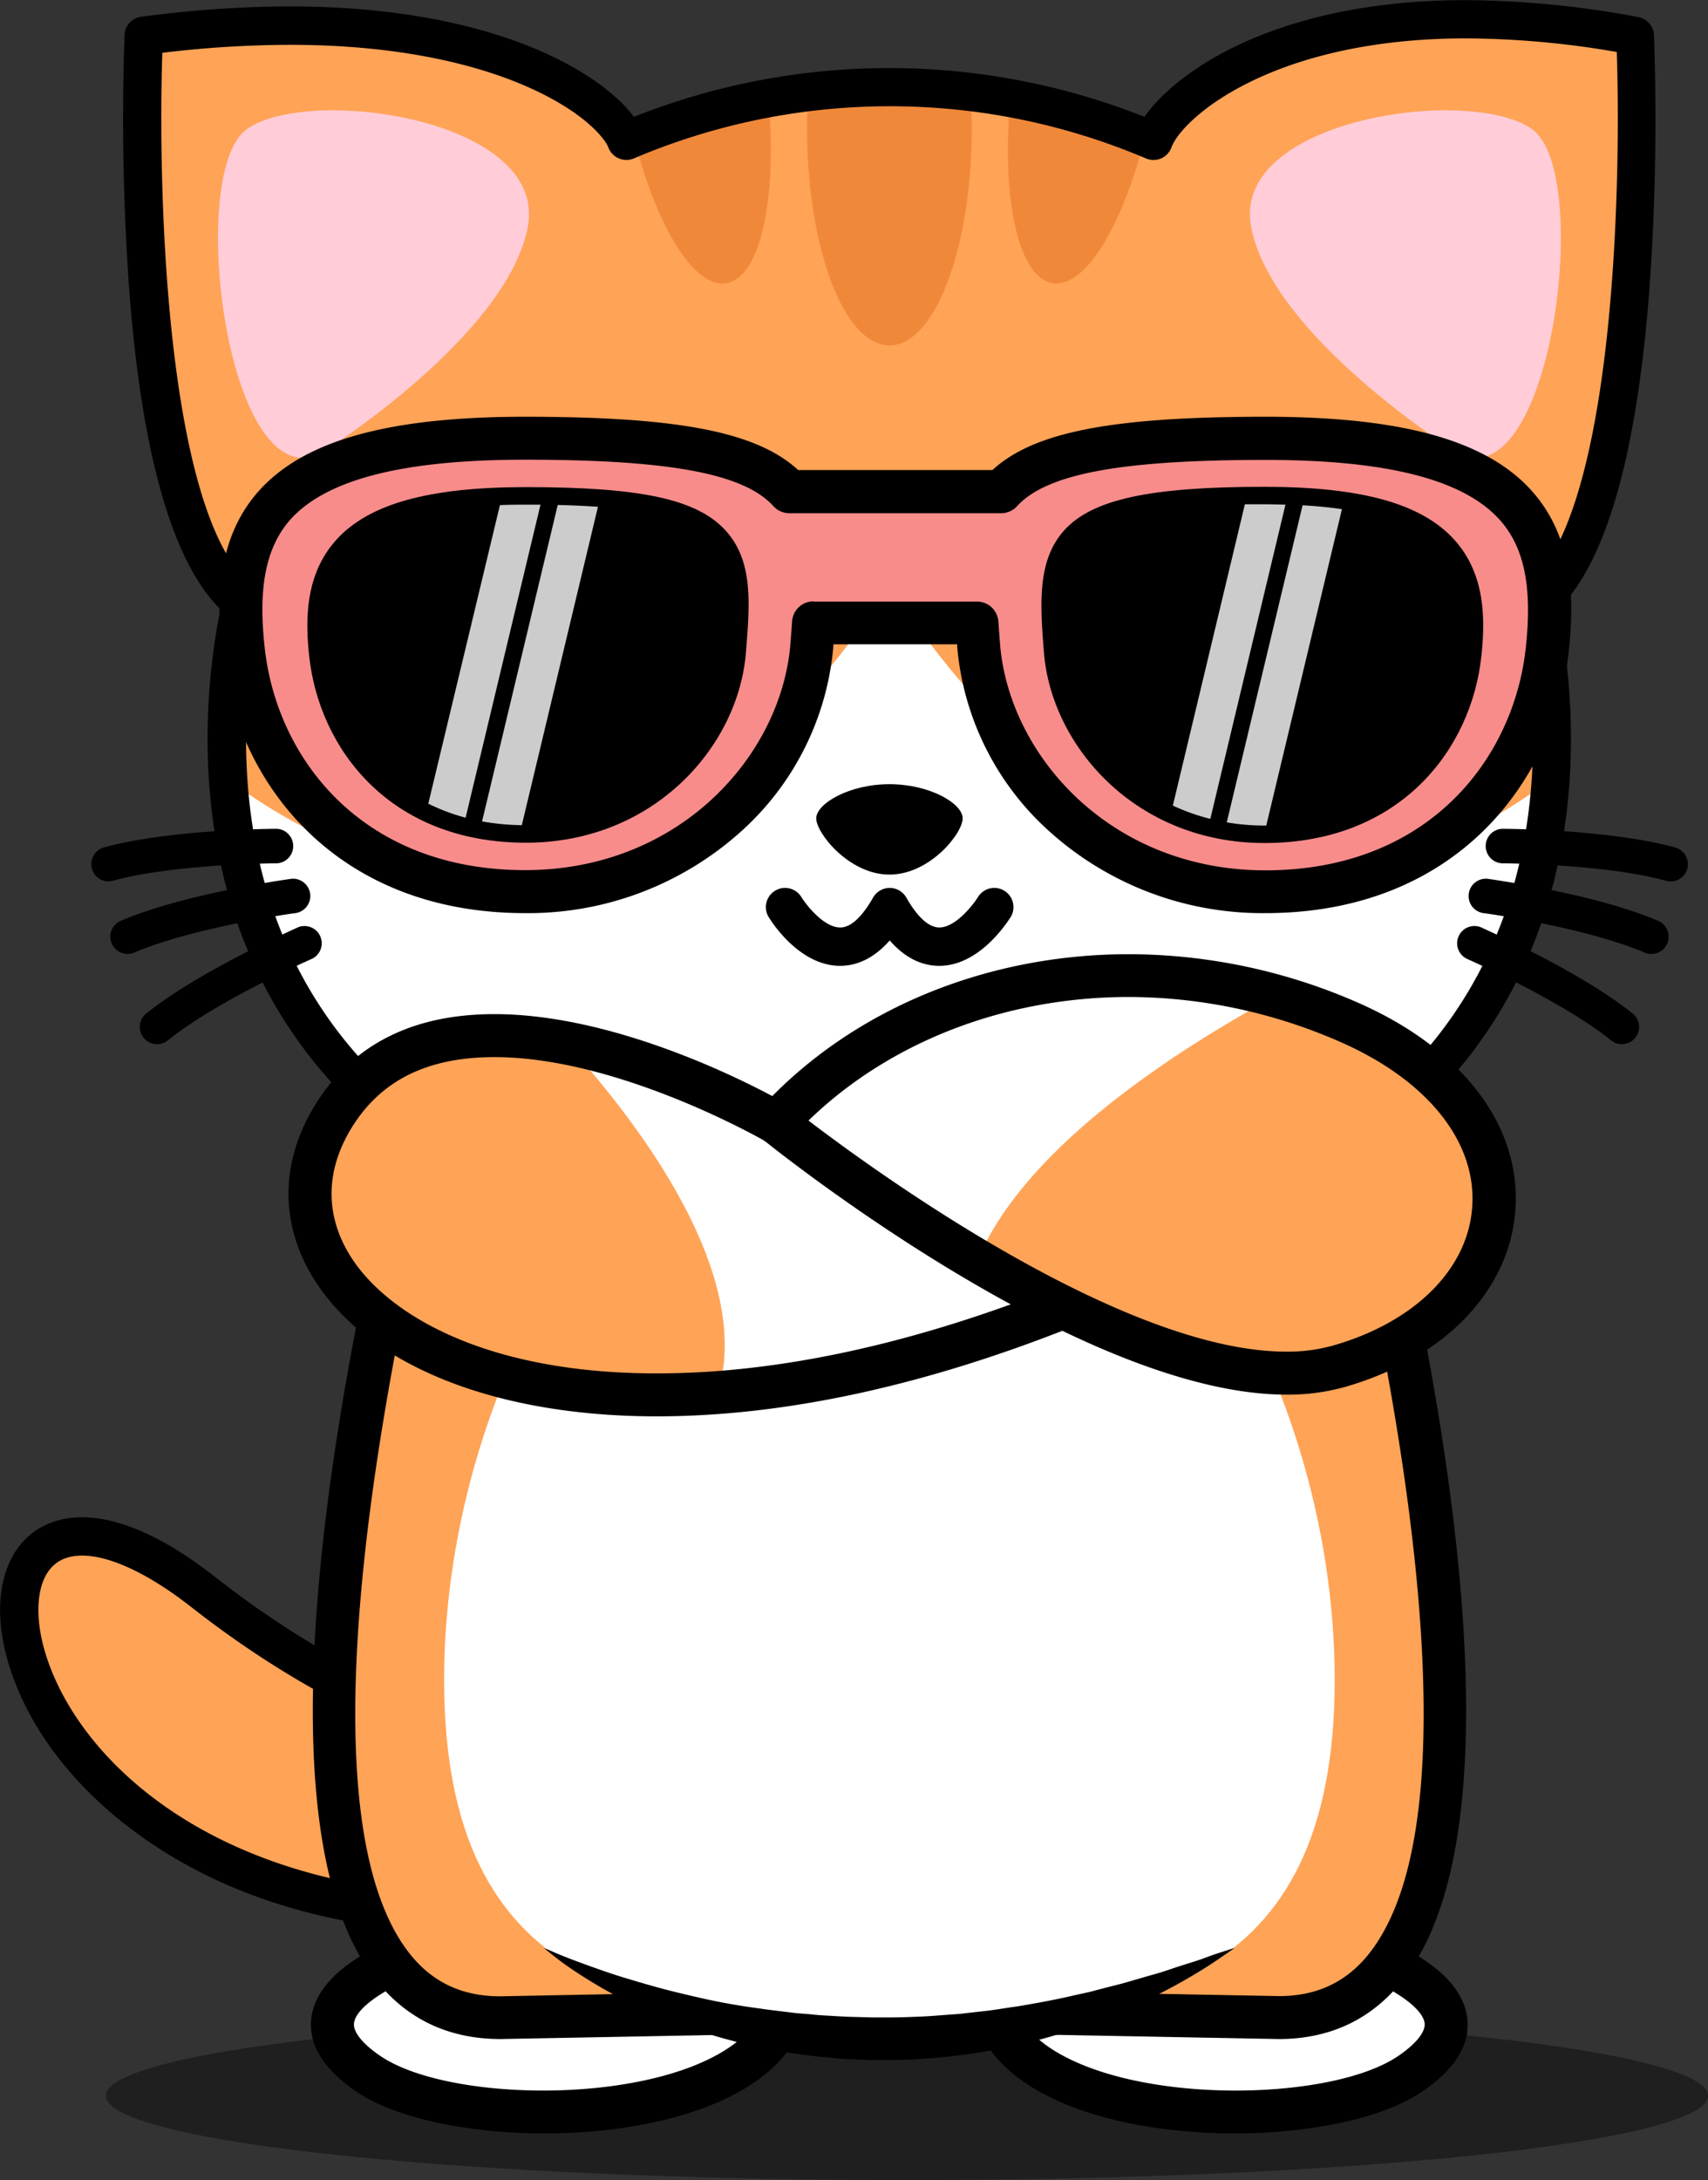 <svg id="Layer_1" data-name="Layer 1" xmlns="http://www.w3.org/2000/svg" viewBox="0 0 329.12 419.84"><rect x="0" y="0" width="329.12" height="419.84" fill="#333333" stroke="none"/><defs><style>.cls-1{opacity:0.4;}.cls-2{fill:#ffa356;}.cls-3{fill:#fff;}.cls-4{opacity:0.5;}.cls-5{fill:#e26d1e;}.cls-6{fill:#ffccd8;}.cls-7{fill:#f78c8b;}.cls-8{fill:#ccc;}</style></defs><ellipse class="cls-1" cx="174.77" cy="403.6" rx="154.35" ry="16.24"/><path class="cls-2" d="M167.47,336.72s-60.94,22.68-128.28-30.1S-6.94,416.15,165.8,354.51Z"/><path d="M147.05,364.35h0c-51.06,14.16-84.73,6.9-104-1.68-21.2-9.45-36.78-25.61-41.67-43.24-3.68-13.28.26-24,9.81-26.63,5.52-1.53,15.25-.88,30.3,10.92,56.17,44,107.29,34.47,121.62,30.5,2-.56,3.09-1,3.1-1a3.68,3.68,0,0,1,3.53.54,3.72,3.72,0,0,1,1.43,3.27l-1.67,17.78a3.7,3.7,0,0,1-2.43,3.14C160.28,360.4,153.55,362.54,147.05,364.35ZM13.14,299.92C7,301.62,6.4,310,8.48,317.45c7.73,27.88,51.65,63.34,136.57,39.78h0c5.63-1.56,11.43-3.38,17.28-5.42l.93-10C146,346.2,93.7,354,36.91,309.53,27.21,301.92,18.55,298.42,13.14,299.92Z"/><path class="cls-3" d="M78.93,376.79s-27.25,9.4-8,22.56,86,9.86,80.34-19.74"/><path d="M104.91,410.85c-14.65,0-28.72-2.91-36.3-8.09-6.39-4.36-9.28-9.16-8.6-14.26,1.29-9.54,14.87-14.68,17.57-15.62a4.14,4.14,0,0,1,2.71,7.82h0c-4.61,1.6-11.63,5.54-12.07,8.9-.23,1.67,1.62,4,5.06,6.33,12.81,8.74,50.24,9.51,66.89-1.4,5.83-3.82,8.14-8.44,7.05-14.14a4.14,4.14,0,0,1,8.13-1.55c1.73,9.1-1.95,16.92-10.65,22.62C134.82,407.93,119.58,410.85,104.91,410.85Z"/><path class="cls-3" d="M263.84,376.79s27.25,9.4,8,22.56-86,9.86-80.34-19.74"/><path d="M237.87,410.85c-14.67,0-29.92-2.92-39.8-9.39-8.7-5.7-12.38-13.52-10.64-22.62a4.13,4.13,0,1,1,8.12,1.55c-1.08,5.7,1.22,10.32,7,14.14,16.66,10.91,54.09,10.15,66.9,1.4,3.44-2.35,5.28-4.66,5.06-6.33-.44-3.24-7.29-7.25-12.07-8.89a4.14,4.14,0,0,1,2.7-7.83c2.71.94,16.29,6.08,17.57,15.62.69,5.1-2.21,9.9-8.6,14.26C266.58,407.94,252.51,410.85,237.87,410.85Z"/><path class="cls-2" d="M86.85,195.87c-12.6,45.93-48.33,192.67,9.52,192.67l75-1.41,75,1.41c57.86,0,22.12-146.74,9.52-192.67"/><path class="cls-3" d="M257.19,323.5c0,59.71-38.41,66.16-85.8,66.16s-85.81-6.45-85.81-66.16S124,201.58,171.39,201.58,257.19,263.78,257.19,323.5Z"/><path d="M246.4,392.68l-75-1.41-74.94,1.41c-10.22,0-18.41-4-24.41-11.86-26.7-35-1.32-141.77,10.82-186a4.14,4.14,0,0,1,8,2.19c-9.22,33.62-37.36,145.87-12.22,178.85,4.42,5.78,10.22,8.59,17.75,8.59L171.31,383h.15l75,1.41c7.45,0,13.26-2.81,17.67-8.59,25.15-33-3-145.23-12.22-178.85a4.14,4.14,0,0,1,8-2.19c12.15,44.28,37.52,151,10.82,186C264.73,388.69,256.55,392.68,246.4,392.68Z"/><path class="cls-2" d="M315.06,6.89c-64.25-11.84-90,12.43-92.89,20.24a129.77,129.77,0,0,0-101.57,0C117.73,19.32,91.21-1.42,27.71,6.89c0,0-4.09,90.84,18.83,109.1a123.74,123.74,0,0,0-2.82,26.28c0,69.3,57.16,101.3,127.67,101.3s127.67-32,127.67-101.3A123.74,123.74,0,0,0,296.23,116C319.16,97.73,315.06,6.89,315.06,6.89Z"/><g class="cls-4"><path class="cls-5" d="M187.26,24.52c0-2.31-.09-4.55-.22-6.76a125.45,125.45,0,0,0-31.3,0c-.14,2.21-.23,4.45-.23,6.76,0,23.21,7.11,42,15.88,42S187.26,47.73,187.26,24.52Z"/></g><g class="cls-4"><path class="cls-5" d="M202.84,54.53c6.22,1,13.43-10.93,17.76-28a128.58,128.58,0,0,0-25.92-7.58C192.94,38.21,196.21,53.5,202.84,54.53Z"/></g><path class="cls-3" d="M298.77,150.13c-28.44,21.28-77.09,37.54-127.38-37.1C121.1,187.67,72.44,171.41,44,150.13c4.19,63.85,59.61,93.44,127.39,93.44S294.58,214,298.77,150.13Z"/><g class="cls-4"><path class="cls-5" d="M139.91,54.53c6.63-1,9.9-16.31,8.16-35.61a128.51,128.51,0,0,0-25.91,7.59C126.49,43.6,133.7,55.49,139.91,54.53Z"/></g><path d="M171.39,247.26c-37.47,0-69.44-8.77-92.44-25.36C53.48,203.54,40,176,40,142.27a127.67,127.67,0,0,1,2.47-24.94c-9.33-9.21-15.27-30.2-17.64-62.47A462.31,462.31,0,0,1,24,6.73a3.7,3.7,0,0,1,3.21-3.5,221.24,221.24,0,0,1,28.49-2c24.36,0,40.28,4.87,49.35,9,8.83,4,14.29,8.52,17.09,12.27a133.56,133.56,0,0,1,98.39,0c6.3-9,25.85-22.47,61.9-22.47a185.19,185.19,0,0,1,33.28,3.26,3.7,3.7,0,0,1,3,3.47,463.89,463.89,0,0,1-.82,48.13c-2.38,32.27-8.31,53.26-17.65,62.47a127.67,127.67,0,0,1,2.47,24.94c0,33.73-13.46,61.27-38.93,79.63C240.82,238.49,208.86,247.26,171.39,247.26ZM31.28,10.17c-.89,26.84.66,89.47,17.56,102.94a3.68,3.68,0,0,1,1.31,3.67,120.42,120.42,0,0,0-2.74,25.49c0,61.12,46.35,97.6,124,97.6s124-36.48,124-97.6a120.42,120.42,0,0,0-2.74-25.49,3.7,3.7,0,0,1,1.31-3.67c16.94-13.5,18.46-76.35,17.56-103.1a174.38,174.38,0,0,0-29-2.62c-37.45,0-54.75,15.4-56.81,21a3.69,3.69,0,0,1-2,2.12,3.75,3.75,0,0,1-2.92,0,126.12,126.12,0,0,0-98.67,0,3.71,3.71,0,0,1-4.92-2.13c-.57-1.54-4.39-6.62-15.09-11.44-8.41-3.79-23.28-8.31-46.32-8.31A208.72,208.72,0,0,0,31.28,10.17Z"/><path class="cls-6" d="M280.47,87S245.33,64.94,241.11,43.9s42.28-27.55,54.15-19S298.74,97.53,280.47,87Z"/><path class="cls-6" d="M62.31,87S97.45,64.94,101.67,43.9s-42.29-27.55-54.15-19S44,97.53,62.31,87Z"/><path d="M185.5,157.61c0,2.86-6.32,10.82-14.11,10.82s-14.11-8-14.11-10.82,6.31-6.59,14.11-6.59S185.5,154.75,185.5,157.61Z"/><path d="M181,186h-.16c-3.45-.05-6.6-1.69-9.4-4.89-2.81,3.2-6,4.84-9.4,4.89h-.16c-7.82,0-13.17-8.42-13.76-9.39a3.69,3.69,0,1,1,6.31-3.84c.94,1.52,4.31,5.84,7.45,5.84h.06c2.52,0,4.81-3.15,6.29-5.74a3.69,3.69,0,0,1,6.42,0c1.48,2.6,3.77,5.71,6.3,5.74,3.22.06,6.73-4.59,7.49-5.84a3.69,3.69,0,1,1,6.31,3.84C194.11,177.58,188.77,186,181,186Z"/><path class="cls-3" d="M104.79,375.11s58.14,39.58,133.2,0"/><path d="M104.79,375.11l1.45.63c.94.42,2.34,1,4.11,1.67s3.94,1.46,6.43,2.32,5.32,1.69,8.41,2.58,6.46,1.7,10,2.5,7.36,1.49,11.3,2c2,.31,4,.51,6,.77,1,.14,2,.19,3.06.28s2.05.22,3.09.27c2.08.11,4.17.27,6.27.3l3.15.09,3.16,0c2.11,0,4.22-.08,6.32-.17s4.19-.29,6.26-.43c1-.05,2.07-.19,3.09-.31l3.06-.34c2-.22,4-.61,6-.86,3.91-.66,7.71-1.35,11.28-2.2l2.65-.58,2.55-.67c1.67-.44,3.31-.81,4.86-1.27l4.44-1.29c1.44-.37,2.77-.82,4-1.23,2.49-.86,4.74-1.46,6.51-2.14s3.24-1.11,4.21-1.44l1.51-.49-1.29.91c-.86.57-2.09,1.46-3.71,2.5s-3.63,2.25-6,3.57-5.07,2.66-8.06,4.12c-1.5.72-3.13,1.32-4.78,2l-2.54,1-2.67.94a116.28,116.28,0,0,1-37.64,6.59H168l-3.35-.14c-2.24,0-4.45-.33-6.65-.51A109,109,0,0,1,145.18,394a111.82,111.82,0,0,1-11.63-3.26c-3.62-1.26-7-2.6-10-4s-5.74-2.82-8.07-4.19-4.31-2.64-5.9-3.74-2.77-2.06-3.58-2.7S104.79,375.11,104.79,375.11Z"/><path class="cls-7" d="M243.83,84.39c-30,0-44.38,3.11-50.9,10.26H152.06c-6.52-7.15-20.86-10.26-50.9-10.26-49.12,0-56.94,16.34-54.3,40.76,2.54,23.44,20.66,46.56,54.3,46.56,31.06,0,53.33-22.58,55.27-47.53.11-1.46.21-2.87.31-4.24h31.51c.1,1.37.2,2.78.31,4.24,1.94,24.95,24.21,47.53,55.27,47.53,33.64,0,51.76-23.12,54.3-46.56C300.77,100.73,293,84.39,243.83,84.39Z"/><path d="M243.83,175.85a61.34,61.34,0,0,1-41.33-15.48,54,54,0,0,1-18.06-35.87l0-.42H160.58l0,.42a54.09,54.09,0,0,1-18.06,35.87,61.34,61.34,0,0,1-41.33,15.48c-36.59,0-55.7-25.24-58.41-50.26-1-9.61-1.17-21.83,7.13-31.08,8.73-9.72,25-14.25,51.28-14.25,29.47,0,44.61,2.9,52.61,10.26h37.44c8-7.36,23.15-10.26,52.62-10.26,26.26,0,42.55,4.53,51.28,14.25,8.3,9.25,8.17,21.47,7.13,31.08C299.53,150.61,280.42,175.85,243.83,175.85Zm-87.09-60h31.51a4.13,4.13,0,0,1,4.13,3.86c.09,1.35.2,2.75.31,4.19,1.67,21.49,21.25,43.71,51.14,43.71,31.46,0,47.87-21.53,50.18-42.87,1.27-11.74-.28-19.35-5.05-24.66-7-7.75-21.72-11.51-45.13-11.51-27.84,0-42.15,2.67-47.85,8.91a4.12,4.12,0,0,1-3,1.35H152.06A4.12,4.12,0,0,1,149,97.44c-5.7-6.24-20-8.91-47.85-8.91C77.75,88.53,63,92.29,56,100,51.26,105.35,49.7,113,51,124.7c2.31,21.34,18.72,42.87,50.18,42.87,29.89,0,49.47-22.22,51.14-43.71.11-1.44.22-2.84.31-4.19A4.13,4.13,0,0,1,156.74,115.81Z"/><path d="M140.42,125.31c-1.37,17.65-17.13,33.62-39.09,33.62-23.79,0-36.61-16.35-38.41-32.93-1.87-17.27,3.66-28.83,38.41-28.83C141.55,97.17,142,105.05,140.42,125.31Z"/><path d="M101.33,162.29c-26.15,0-39.81-18-41.75-35.93-.75-6.89-.83-15.65,5.15-22.32,6.26-7,17.89-10.23,36.6-10.23,22.13,0,32.9,2.32,38.41,8.27s4.73,14.41,4,23.49C142.37,143.62,126.11,162.29,101.33,162.29Zm0-61.76c-16.43,0-26.77,2.62-31.59,8-3.29,3.66-4.36,8.93-3.47,17.1,1.61,14.9,13.08,29.94,35.06,29.94,20.88,0,34.57-15.52,35.73-30.52.71-9.16.92-15-2.25-18.4C130.89,102.42,120.57,100.53,101.33,100.53Z"/><path class="cls-8" d="M82.53,154.77a37.66,37.66,0,0,0,7.19,2.7l14.43-60.28-2.82,0c-1.76,0-3.42,0-5,.1Z"/><path class="cls-8" d="M92.89,158.19a46.44,46.44,0,0,0,7.66.72L115.22,97.6q-3.54-.25-7.75-.35Z"/><path d="M204.5,125.31C205.87,143,221.66,159,243.66,159c23.84,0,36.68-16.39,38.48-33,1.87-17.3-3.67-28.88-38.48-28.88C203.37,97.11,202.93,105,204.5,125.31Z"/><path d="M243.66,162.35c-24.82,0-41.11-18.7-42.51-36.78-.71-9.1-1.37-17.69,4-23.53s16.31-8.29,38.48-8.29c18.74,0,30.39,3.26,36.66,10.25,6,6.68,5.91,15.45,5.16,22.36C283.54,144.27,269.86,162.35,243.66,162.35Zm0-61.87c-19.27,0-29.62,1.89-33.54,6.12-3.18,3.44-3,9.26-2.27,18.45,1.17,15,14.88,30.57,35.81,30.57,22,0,33.52-15.06,35.13-30,.89-8.19-.18-13.47-3.47-17.14C270.48,103.1,260.12,100.48,243.66,100.48Z"/><path class="cls-8" d="M226,155.14a40.33,40.33,0,0,0,7.22,2.56l14.48-60.52c-1.29,0-2.61-.07-4-.07s-2.59,0-3.82,0Z"/><path class="cls-8" d="M251,97.31l-14.61,61.06a43.31,43.31,0,0,0,7.3.62H244l14.58-60.93C256.29,97.71,253.74,97.47,251,97.31Z"/><path class="cls-2" d="M149.6,216.23s-63.07-36.77-85.19-1.49,36.51,78.25,140.52,37C204.93,251.77,164.85,215.34,149.6,216.23Z"/><path class="cls-3" d="M138.35,268.16c19.25-1.46,41.6-6.49,66.58-16.39,0,0-40.08-36.43-55.33-35.54,0,0-19.42-11.31-40.49-15.37C123.23,216.45,145.23,245.4,138.35,268.16Z"/><path d="M126.54,272.76h0c-32.21,0-57.25-10.49-67-28.06-5.69-10.29-5.21-21.71,1.34-32.16,7.17-11.44,18.74-17.24,34.39-17.24,23.91,0,49.92,13.74,55.39,16.79,17,.65,52.95,32.91,57,36.62a4.14,4.14,0,0,1-1.26,6.91C177.74,267,150.85,272.76,126.54,272.76ZM95.29,203.58c-12.79,0-21.74,4.37-27.38,13.36-4.95,7.9-5.34,16.11-1.11,23.75,6.36,11.51,25.4,23.8,59.73,23.8h0c21.49,0,45.19-4.75,70.54-14.14-15.17-13.11-37.77-30-46.91-30h-.33a4.1,4.1,0,0,1-2.32-.55C147.24,219.65,119.35,203.58,95.29,203.58Z"/><path class="cls-2" d="M149.6,216.23s71.15,57.4,108.21,46.93S300,214.74,260.5,197.1,175.61,187.83,149.6,216.23Z"/><path class="cls-3" d="M149.6,216.23a361,361,0,0,0,38.75,26.54c9-21.85,38.67-40.74,57.55-51C210.29,181.8,172.45,191.28,149.6,216.23Z"/><path d="M247.88,268.58h0c-39.52,0-98.38-47.12-100.87-49.13a4.15,4.15,0,0,1-.45-6c17.28-18.87,43.16-29.69,71-29.69a110.36,110.36,0,0,1,44.64,9.57c19.82,8.86,31,23.72,29.8,39.75-1.14,15.59-13.8,28.64-33.05,34.08A40.78,40.78,0,0,1,247.88,268.58ZM155.79,215.8c13.32,10.15,60.73,44.5,92.08,44.5h0a32.27,32.27,0,0,0,8.81-1.12c15.81-4.46,26.17-14.69,27-26.71.91-12.4-8.41-24.21-24.91-31.59A101.88,101.88,0,0,0,217.55,192C193.67,192,171.43,200.64,155.79,215.8Z"/><path d="M20.89,169.74a3.33,3.33,0,0,1-.89-6.53c12.62-3.49,32.51-3.6,33.35-3.6h0a3.33,3.33,0,0,1,0,6.65c-.2,0-19.85.1-31.6,3.36A3.46,3.46,0,0,1,20.89,169.74Z"/><path d="M24.6,183.71a3.32,3.32,0,0,1-1.31-6.38c12-5.15,31.73-7.93,32.56-8.05a3.33,3.33,0,1,1,.91,6.59c-.19,0-19.64,2.77-30.86,7.57A3.16,3.16,0,0,1,24.6,183.71Z"/><path d="M30.27,201.09a3.32,3.32,0,0,1-2.09-5.91C38.37,187,56.58,179,57.35,178.61A3.32,3.32,0,0,1,60,184.7c-.18.08-18.16,8-27.65,15.65A3.32,3.32,0,0,1,30.27,201.09Z"/><path d="M321.9,169.74a3.32,3.32,0,0,0,.88-6.53c-12.62-3.49-32.51-3.6-33.35-3.6h0a3.33,3.33,0,0,0,0,6.65c.2,0,19.84.1,31.6,3.36A3.35,3.35,0,0,0,321.9,169.74Z"/><path d="M318.19,183.71a3.32,3.32,0,0,0,1.31-6.38c-12-5.15-31.73-7.93-32.57-8.05a3.33,3.33,0,1,0-.91,6.59c.19,0,19.65,2.77,30.86,7.57A3.2,3.2,0,0,0,318.19,183.71Z"/><path d="M312.51,201.09a3.32,3.32,0,0,0,2.09-5.91C304.41,187,286.21,179,285.44,178.61a3.32,3.32,0,1,0-2.67,6.09c.18.08,18.17,8,27.66,15.65A3.27,3.27,0,0,0,312.51,201.09Z"/></svg>